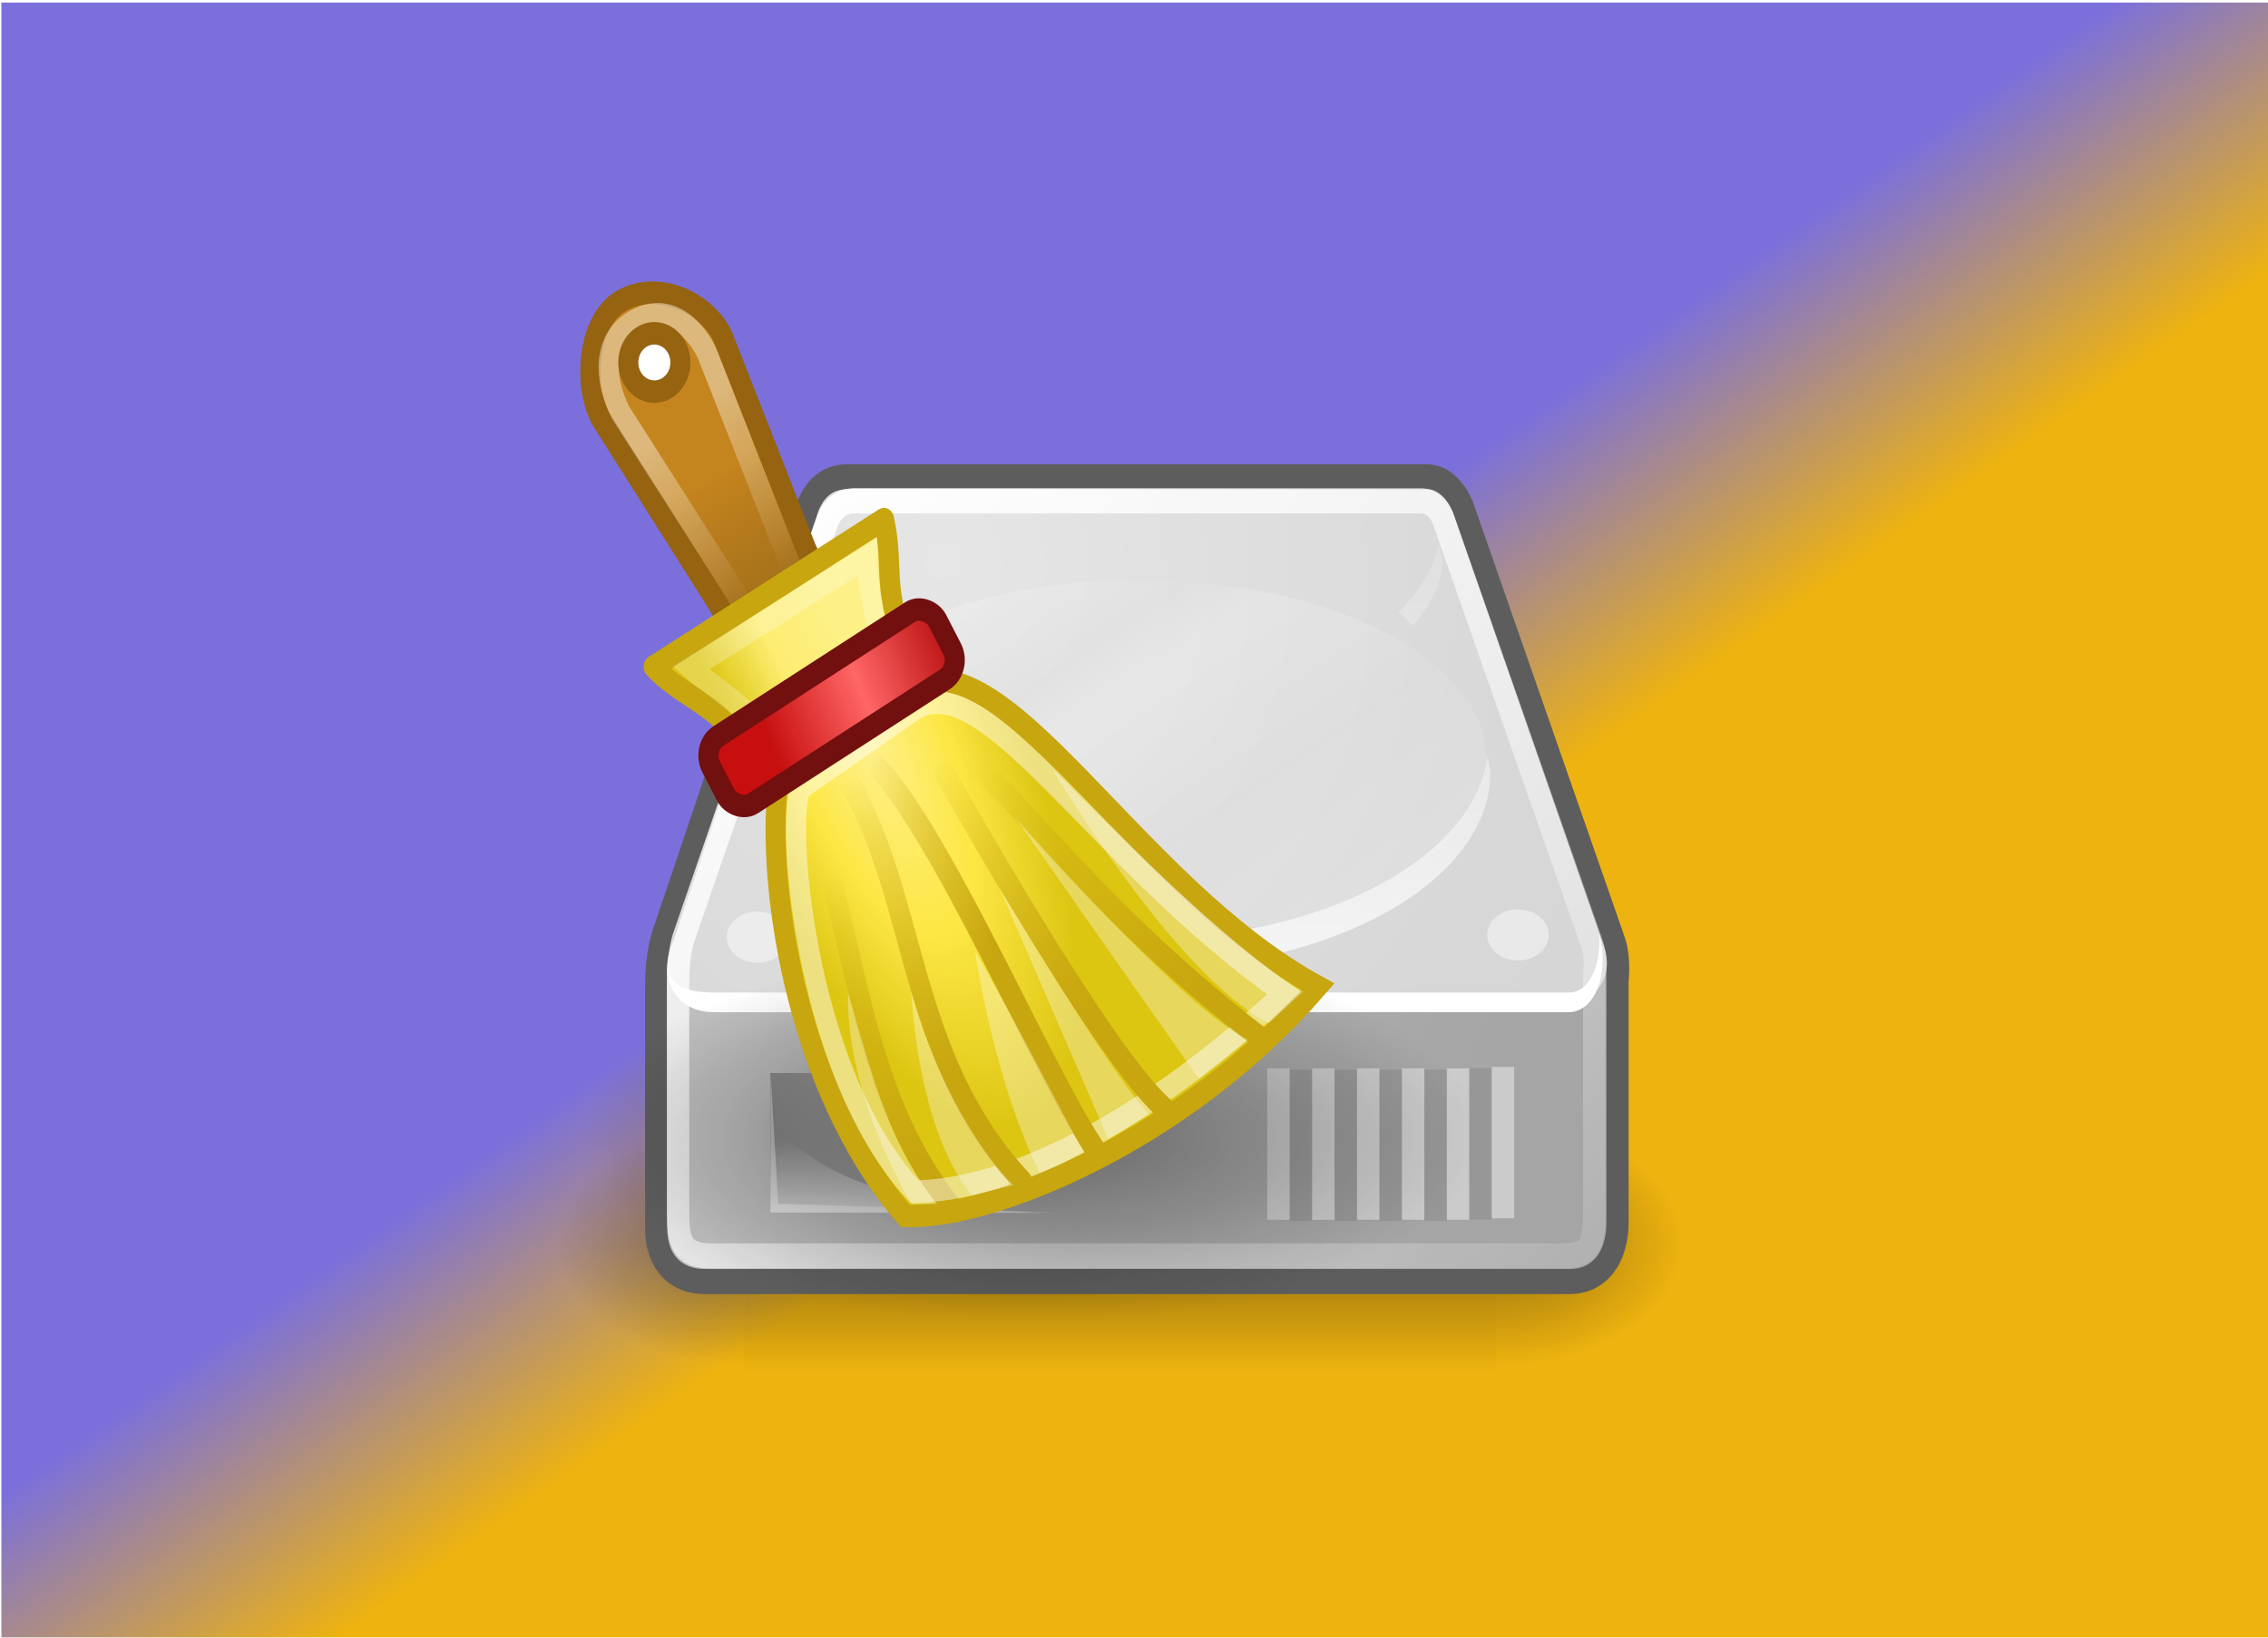 <?xml version="1.0" encoding="UTF-8" standalone="no"?>
<svg
   xmlns:dc="http://purl.org/dc/elements/1.1/"
   xmlns:cc="http://creativecommons.org/ns#"
   xmlns:rdf="http://www.w3.org/1999/02/22-rdf-syntax-ns#"
   xmlns:svg="http://www.w3.org/2000/svg"
   xmlns="http://www.w3.org/2000/svg"
   xmlns:xlink="http://www.w3.org/1999/xlink"
   xmlns:sodipodi="http://sodipodi.sourceforge.net/DTD/sodipodi-0.dtd"
   xmlns:inkscape="http://www.inkscape.org/namespaces/inkscape"
   width="324px"
   height="234px"
   viewBox="0 0 324 234"
   version="1.1"
   id="SVGRoot"
   sodipodi:docname="1bleach-bit.svg"
   inkscape:version="1.0.1 (3bc2e813f5, 2020-09-07)">
  <sodipodi:namedview
     pagecolor="#ffffff"
     bordercolor="#666666"
     borderopacity="1"
     objecttolerance="10"
     gridtolerance="10"
     guidetolerance="10"
     inkscape:pageopacity="0"
     inkscape:pageshadow="2"
     inkscape:window-width="1920"
     inkscape:window-height="980"
     id="namedview127"
     showgrid="false"
     inkscape:zoom="3.474359"
     inkscape:cx="162.43173"
     inkscape:cy="115.99262"
     inkscape:window-x="0"
     inkscape:window-y="0"
     inkscape:window-maximized="1"
     inkscape:current-layer="g55" />
  <defs
     id="defs10">
    <linearGradient
       id="linearGradient964">
      <stop
         style="stop-color:#edae00;stop-opacity:1"
         offset="0"
         id="stop960" />
      <stop
         style="stop-color:#7367d9;stop-opacity:1"
         offset="1"
         id="stop962" />
    </linearGradient>
    <filter
       height="1.216"
       y="-0.108"
       width="1.216"
       x="-0.108"
       id="filter1042"
       style="color-interpolation-filters:sRGB">
      <feGaussianBlur
         id="feGaussianBlur1044"
         stdDeviation="4.518" />
    </filter>
    <radialGradient
       xlink:href="#p"
       id="A"
       cx="22.571"
       cy="30.857"
       fx="22.571"
       fy="30.857"
       r="15.571"
       gradientTransform="matrix(1,0,0,0.651,0,10.758)"
       gradientUnits="userSpaceOnUse" />
    <linearGradient
       id="p">
      <stop
         offset="0"
         id="stop88" />
      <stop
         offset="1"
         stop-opacity="0"
         id="stop90" />
    </linearGradient>
    <linearGradient
       xlink:href="#k"
       id="B"
       x1="12.233"
       y1="12.363"
       x2="16.871"
       y2="17.111"
       gradientUnits="userSpaceOnUse"
       gradientTransform="matrix(0.966,0.262,-0.259,0.978,2.957,-5.94)" />
    <linearGradient
       id="k">
      <stop
         offset="0"
         stop-color="#c17d10"
         id="stop76" />
      <stop
         offset="1"
         stop-color="#9b650c"
         id="stop78" />
    </linearGradient>
    <linearGradient
       xlink:href="#h"
       id="C"
       x1="9.562"
       y1="6.953"
       x2="14.767"
       y2="14.2"
       gradientUnits="userSpaceOnUse" />
    <linearGradient
       id="h">
      <stop
         offset="0"
         stop-color="#fff"
         id="stop107" />
      <stop
         offset="1"
         stop-color="#fff"
         stop-opacity="0"
         id="stop109" />
    </linearGradient>
    <radialGradient
       xlink:href="#o"
       id="D"
       cx="20.764"
       cy="19.541"
       fx="20.764"
       fy="19.541"
       r="14.8"
       gradientTransform="matrix(0.449,-0.216,0.564,1.172,-1.432,2.546)"
       gradientUnits="userSpaceOnUse" />
    <linearGradient
       id="o">
      <stop
         offset="0"
         stop-color="#fef088"
         id="stop100" />
      <stop
         offset=".5"
         stop-color="#fde63a"
         id="stop102" />
      <stop
         offset="1"
         stop-color="#dac203"
         id="stop104" />
    </linearGradient>
    <linearGradient
       xlink:href="#l"
       id="E"
       gradientUnits="userSpaceOnUse"
       gradientTransform="matrix(0.866,-0.5,0.797,1.381,-15.7,-9.225)"
       x1="9.105"
       y1="38.828"
       x2="10.147"
       y2="30.141" />
    <linearGradient
       id="l">
      <stop
         offset="0"
         stop-color="#c4a000"
         id="stop71" />
      <stop
         offset="1"
         stop-color="#c4a000"
         stop-opacity="0"
         id="stop73" />
    </linearGradient>
    <linearGradient
       xlink:href="#l"
       id="F"
       gradientUnits="userSpaceOnUse"
       gradientTransform="matrix(0.866,-0.5,0.798,1.382,-15.73,-9.277)"
       x1="19.616"
       y1="39.253"
       x2="18.486"
       y2="29.909" />
    <linearGradient
       xlink:href="#l"
       id="G"
       gradientUnits="userSpaceOnUse"
       gradientTransform="matrix(0.866,-0.5,0.843,1.461,-19.74,-11.134)"
       x1="15.097"
       y1="36.968"
       x2="14.045"
       y2="29" />
    <linearGradient
       xlink:href="#l"
       id="H"
       gradientUnits="userSpaceOnUse"
       gradientTransform="matrix(0.866,-0.5,0.801,1.388,-12.818,-11.145)"
       x1="14.045"
       y1="37.576"
       x2="14.045"
       y2="29" />
    <linearGradient
       xlink:href="#l"
       id="I"
       gradientUnits="userSpaceOnUse"
       gradientTransform="matrix(0.866,-0.5,0.861,1.492,-17.88,-13.91)"
       x1="16.929"
       y1="34.011"
       x2="14.045"
       y2="29" />
    <linearGradient
       xlink:href="#i"
       id="J"
       x1="11.997"
       y1="19.592"
       x2="17.774"
       y2="16.235"
       gradientUnits="userSpaceOnUse"
       gradientTransform="matrix(1.015,0,0,1.006,-0.332,-0.14)" />
    <linearGradient
       id="i">
      <stop
         offset="0"
         stop-color="#dac203"
         id="stop93" />
      <stop
         offset=".5"
         stop-color="#fdec69"
         id="stop95" />
      <stop
         offset="1"
         stop-color="#fdef7e"
         id="stop97" />
    </linearGradient>
    <linearGradient
       xlink:href="#j"
       id="K"
       x1="10.615"
       y1="28.123"
       x2="2.007"
       y2="27.235"
       gradientUnits="userSpaceOnUse"
       gradientTransform="matrix(1.177,0,0,1.177,-0.82,-5.307)" />
    <linearGradient
       id="j">
      <stop
         offset="0"
         stop-color="#b30000"
         id="stop81" />
      <stop
         offset=".5"
         stop-color="#ff5c5c"
         id="stop83" />
      <stop
         offset="1"
         stop-color="#c30000"
         id="stop85" />
    </linearGradient>
    <linearGradient
       xlink:href="#g"
       id="q"
       gradientUnits="userSpaceOnUse"
       gradientTransform="matrix(2.774,0,0,1.97,-1892.179,-872.885)"
       x1="302.857"
       y1="366.648"
       x2="302.857"
       y2="609.505" />
    <linearGradient
       id="g">
      <stop
         offset="0"
         stop-opacity="0"
         id="stop50" />
      <stop
         offset=".5"
         id="stop52" />
      <stop
         offset="1"
         stop-opacity="0"
         id="stop54" />
    </linearGradient>
    <radialGradient
       xlink:href="#p"
       id="r"
       gradientUnits="userSpaceOnUse"
       gradientTransform="matrix(2.774,0,0,1.97,-1891.633,-872.885)"
       cx="605.714"
       cy="486.648"
       fx="605.714"
       fy="486.648"
       r="117.143" />
    <radialGradient
       xlink:href="#p"
       id="s"
       gradientUnits="userSpaceOnUse"
       gradientTransform="matrix(-2.774,0,0,1.97,112.762,-872.885)"
       cx="605.714"
       cy="486.648"
       fx="605.714"
       fy="486.648"
       r="117.143" />
    <linearGradient
       gradientUnits="userSpaceOnUse"
       y2="40.944"
       x2="36.183"
       y1="28.481"
       x1="7.605"
       id="t"
       xlink:href="#e" />
    <linearGradient
       id="e">
      <stop
         offset="0"
         stop-color="#bbb"
         id="stop13" />
      <stop
         offset="1"
         stop-color="#9f9f9f"
         id="stop15" />
    </linearGradient>
    <radialGradient
       gradientUnits="userSpaceOnUse"
       gradientTransform="matrix(1.286,0.782,-0.711,1.17,-2.354,-4.877)"
       r="20.936"
       fy="2.959"
       fx="15.571"
       cy="2.959"
       cx="15.571"
       id="u"
       xlink:href="#m" />
    <linearGradient
       id="m">
      <stop
         offset="0"
         stop-color="#e4e4e4"
         id="stop23" />
      <stop
         offset="1"
         stop-color="#d3d3d3"
         id="stop25" />
    </linearGradient>
    <linearGradient
       gradientTransform="translate(0.795,-1.326)"
       y2="35.281"
       x2="24.688"
       y1="35.281"
       x1="7.063"
       gradientUnits="userSpaceOnUse"
       id="v"
       xlink:href="#f" />
    <linearGradient
       id="f">
      <stop
         offset="0"
         stop-color="#838383"
         id="stop8" />
      <stop
         offset="1"
         stop-color="#bbb"
         stop-opacity="0"
         id="stop10" />
    </linearGradient>
    <linearGradient
       gradientUnits="userSpaceOnUse"
       y2="33.759"
       x2="12.222"
       y1="37.206"
       x1="12.277"
       id="w"
       xlink:href="#d" />
    <linearGradient
       id="d">
      <stop
         offset="0"
         stop-color="#eee"
         id="stop18" />
      <stop
         offset="1"
         stop-color="#eee"
         stop-opacity="0"
         id="stop20" />
    </linearGradient>
    <linearGradient
       gradientUnits="userSpaceOnUse"
       y2="26.357"
       x2="23.688"
       y1="11.319"
       x1="23.688"
       id="x"
       xlink:href="#b" />
    <linearGradient
       id="b">
      <stop
         offset="0"
         stop-color="#fff"
         stop-opacity=".255"
         id="stop33" />
      <stop
         offset="1"
         stop-color="#fff"
         id="stop35" />
    </linearGradient>
    <linearGradient
       gradientUnits="userSpaceOnUse"
       y2="47.621"
       x2="44.096"
       y1="4.433"
       x1="12.378"
       id="y"
       xlink:href="#h" />
    <linearGradient
       xlink:href="#a"
       id="z"
       x1="33.431"
       y1="31.965"
       x2="21.748"
       y2="11.781"
       gradientUnits="userSpaceOnUse" />
    <linearGradient
       id="a">
      <stop
         offset="0"
         stop-color="#fff"
         id="stop38" />
      <stop
         offset=".5"
         stop-color="#e6e6e6"
         id="stop40" />
      <stop
         offset=".75"
         stop-color="#fff"
         id="stop42" />
      <stop
         offset=".842"
         stop-color="#e1e1e1"
         id="stop44" />
      <stop
         offset="1"
         stop-color="#fff"
         id="stop46" />
    </linearGradient>
    <radialGradient
       xlink:href="#p"
       id="A-3"
       cx="22.571"
       cy="30.857"
       fx="22.571"
       fy="30.857"
       r="15.571"
       gradientTransform="matrix(1,0,0,0.651,0,10.758)"
       gradientUnits="userSpaceOnUse" />
    <linearGradient
       xlink:href="#h"
       id="C-2"
       x1="9.562"
       y1="6.953"
       x2="14.767"
       y2="14.2"
       gradientUnits="userSpaceOnUse" />
    <radialGradient
       xlink:href="#o"
       id="D-6"
       cx="20.764"
       cy="19.541"
       fx="20.764"
       fy="19.541"
       r="14.8"
       gradientTransform="matrix(0.449,-0.216,0.564,1.172,-1.432,2.546)"
       gradientUnits="userSpaceOnUse" />
    <linearGradient
       xlink:href="#j"
       id="K-9"
       x1="10.615"
       y1="28.123"
       x2="2.007"
       y2="27.235"
       gradientUnits="userSpaceOnUse"
       gradientTransform="matrix(1.177,0,0,1.177,-0.82,-5.307)" />
    <linearGradient
       gradientTransform="matrix(0.63,0,0,0.67,45.462,-103.09)"
       gradientUnits="userSpaceOnUse"
       y2="61.475"
       x2="-72.381"
       y1="61.475"
       x1="-390.661"
       id="linearGradient899"
       xlink:href="#linearGradient2614" />
    <linearGradient
       id="linearGradient2614">
      <stop
         style="stop-color:#ed7200;stop-opacity:1"
         offset="0"
         id="stop2610" />
      <stop
         style="stop-color:#ff4dd9;stop-opacity:1"
         offset="1"
         id="stop2612" />
    </linearGradient>
    <linearGradient
       xlink:href="#linearGradient964"
       id="linearGradient1510"
       x1="-100.516"
       y1="-83.755"
       x2="-84.757"
       y2="-61.467"
       gradientUnits="userSpaceOnUse" />
  </defs>
  <g
     id="layer1"
     style="opacity:0.94;mix-blend-mode:soft-light">
    <g
       transform="matrix(1.62,0,0,1.62,-3.24e-6,17.37)"
       id="g55"
       style="mix-blend-mode:luminosity">
      <rect
         y="-134.31"
         x="-200.57"
         height="144.81"
         width="200.447"
         id="rect891"
         style="opacity:1;mix-blend-mode:lighten;fill:url(#linearGradient1510);fill-opacity:1;stroke-width:0.65"
         transform="scale(-1)" />
      <circle
         r="0"
         cy="61.5"
         cx="100"
         id="path149"
         style="opacity:1;fill:none;stroke:#808080;stroke-width:4.321;stroke-miterlimit:4;stroke-dasharray:none;stroke-opacity:1;filter:url(#filter1042)" />
      <g
         transform="matrix(0.617,0,0,0.617,-123.457,-10.531)"
         id="g1076">
        <g
           id="g381"
           transform="matrix(0.901,0,0,1.259,-229.718,-54.467)">
          <g
             transform="matrix(3.561,0,0,2.855,571.221,75.855)"
             id="g155">
            <g
               color="#000000"
               id="g125">
              <path
                 style="fill:url(#q);marker:none"
                 overflow="visible"
                 opacity="0.402"
                 fill="url(#q)"
                 d="M -1559.252,-150.697 H -219.619 V 327.66 h -1339.633 z"
                 transform="matrix(0.025,0,0,0.021,45.69,36.154)"
                 id="path119" />
              <path
                 style="fill:url(#r);marker:none"
                 d="m -219.619,-150.68 v 478.33 c 142.874,0.9 345.4,-107.17 345.4,-239.196 0,-132.026 -159.436,-239.134 -345.4,-239.134 z"
                 overflow="visible"
                 opacity="0.402"
                 fill="url(#r)"
                 transform="matrix(0.025,0,0,0.021,45.69,36.154)"
                 id="path121" />
              <path
                 d="m -1559.252,-150.68 v 478.33 c -142.875,0.9 -345.4,-107.17 -345.4,-239.196 0,-132.026 159.436,-239.134 345.4,-239.134 z"
                 style="fill:url(#s);marker:none"
                 overflow="visible"
                 opacity="0.402"
                 fill="url(#s)"
                 transform="matrix(0.025,0,0,0.021,45.69,36.154)"
                 id="path123" />
            </g>
            <path
               d="m 11.286,7.963 c -0.625,0 -1.032,0.29 -1.282,0.843 L 3.536,25.91 c 0,0 -0.25,0.671 -0.25,1.781 v 9.65 c 0,1.083 0.657,1.625 1.656,1.625 h 38.562 c 0.985,0 1.594,-0.718 1.594,-1.844 v -9.65 c 0,0 0.106,-0.77 -0.094,-1.312 L 38.286,8.963 c -0.185,-0.512 -0.637,-0.988 -1.125,-1 z"
               fill="none"
               stroke="#535353"
               stroke-width="2"
               stroke-linecap="round"
               stroke-linejoin="round"
               id="path127" />
            <path
               d="m 3.274,26.997 0.764,-0.692 37.61,0.062 3.462,0.317 v 10.439 c 0,1.125 -0.607,1.843 -1.592,1.843 H 4.935 c -0.998,0 -1.661,-0.542 -1.661,-1.624 z"
               fill="url(#t)"
               fill-rule="evenodd"
               id="path129"
               style="fill:url(#t)" />
            <path
               d="m 3.55,25.914 c -0.715,1.465 -0.002,2.393 1.035,2.393 h 39 c 1.119,-0.024 1.845,-1.012 1.428,-2.143 L 38.3,8.954 c -0.184,-0.512 -0.655,-0.988 -1.143,-1 H 11.3 c -0.625,0 -1.036,0.303 -1.286,0.857 z"
               fill="url(#u)"
               fill-rule="evenodd"
               id="path131"
               style="fill:url(#u)" />
            <path
               style="fill:url(#v);marker:none"
               color="#000000"
               overflow="visible"
               fill="url(#v)"
               fill-rule="evenodd"
               d="m 7.858,31.174 h 17.625 v 5.563 H 7.858 Z"
               id="path133" />
            <path
               d="m 7.858,36.737 v -4.012 c 1.836,3.18 8.296,4.012 12.937,4.012 z"
               opacity="0.811"
               fill="url(#w)"
               fill-rule="evenodd"
               id="path135"
               style="fill:url(#w)" />
            <path
               d="m 44.796,25.629 c 0.064,1.25 -0.414,2.316 -1.322,2.343 H 5.355 c -1.289,0 -1.867,-0.325 -2.084,-0.868 0.092,0.945 0.826,1.65 2.084,1.65 h 38.119 c 1.076,-0.033 1.753,-1.424 1.352,-2.995 z"
               fill="#ffffff"
               fill-rule="evenodd"
               id="path137" />
            <path
               d="m 10.969,10.156 c -0.046,0.2 -0.188,0.387 -0.188,0.594 0,0.949 0.591,1.79 1.344,2.594 0.24,-0.154 0.365,-0.355 0.625,-0.5 -0.94,-0.816 -1.553,-1.717 -1.781,-2.688 z m 26.656,0 c -0.229,0.97 -0.842,1.873 -1.781,2.688 0.274,0.153 0.404,0.368 0.656,0.531 0.757,-0.807 1.313,-1.673 1.313,-2.625 0,-0.207 -0.142,-0.393 -0.188,-0.594 z m 2.188,8.438 c -0.614,4.04 -7.3,7.25 -15.532,7.25 -8.212,0 -14.86,-3.193 -15.5,-7.219 -0.032,0.197 -0.125,0.392 -0.125,0.594 0,4.318 6.99,7.844 15.625,7.843 8.636,0 15.656,-3.525 15.657,-7.843 0,-0.213 -0.09,-0.418 -0.126,-0.625 z"
               style="fill:url(#x);marker:none"
               color="#000000"
               overflow="visible"
               opacity="0.691"
               fill="url(#x)"
               fill-rule="evenodd"
               id="path139" />
            <ellipse
               ry="1.016"
               rx="1.37"
               cy="25.594"
               cx="7.204"
               transform="translate(0.088,0.177)"
               style="marker:none"
               color="#000000"
               overflow="visible"
               fill="#ffffff"
               fill-opacity="0.458"
               fill-rule="evenodd"
               id="ellipse141" />
            <ellipse
               ry="1.016"
               rx="1.37"
               cy="25.594"
               cx="7.204"
               style="marker:none"
               transform="translate(33.967,0.088)"
               color="#000000"
               overflow="visible"
               fill="#ffffff"
               fill-opacity="0.458"
               fill-rule="evenodd"
               id="ellipse143" />
            <path
               d="m 11.643,8.416 c -0.602,0 -0.993,0.28 -1.234,0.812 l -6.415,16.59 c 0,0 -0.24,0.647 -0.24,1.716 v 9.29 c 0,1.354 0.443,1.627 1.594,1.627 h 37.687 c 1.323,0 1.534,-0.317 1.534,-1.838 v -9.29 c 0,0 0.102,-0.742 -0.09,-1.264 L 37.886,9.253 C 37.708,8.761 37.335,8.427 36.866,8.416 Z"
               fill="none"
               stroke="url(#y)"
               stroke-linecap="round"
               stroke-linejoin="round"
               id="path145"
               style="stroke:url(#y)" />
            <path
               d="m 40.5,31.43 v 5.02 m -2,-4.961 v 5.02 m -2,-5.02 v 5.02 m -2,-5.02 v 5.02 m -2,-5.02 v 5.02 m -2,-5.02 v 5.02"
               fill="none"
               stroke="#ffffff"
               stroke-linecap="square"
               stroke-opacity="0.424"
               id="path147" />
            <path
               d="m 39.5,31.48 v 5.02 m -2,-4.961 v 5.02 m -2,-5.02 v 5.02 m -2,-5.02 v 5.02 m -2,-5.02 v 5.02"
               opacity="0.097"
               fill="none"
               stroke="#000000"
               stroke-linecap="square"
               id="path149-1" />
            <path
               d="m 7.875,31.188 v 5.53 H 20.438 L 8.218,36.375 Z"
               opacity="0.44"
               fill="#ffffff"
               fill-rule="evenodd"
               id="path151" />
            <ellipse
               ry="6.688"
               rx="14.875"
               cy="19.563"
               cx="25"
               style="fill:url(#z);marker:none"
               transform="matrix(1.038,0,0,1.061,-1.633,-2.095)"
               color="#000000"
               overflow="visible"
               opacity="0.206"
               fill="url(#z)"
               fill-rule="evenodd"
               id="ellipse153" />
          </g>
          <g
             transform="matrix(3.185,0,0,2.553,553.64,72.609)"
             id="g187">
            <ellipse
               ry="10.143"
               rx="15.571"
               cy="30.857"
               cx="22.571"
               style="fill:url(#A-3);marker:none"
               transform="matrix(1.436,0,0,0.826,-5.05,13.432)"
               color="#000000"
               overflow="visible"
               opacity="0.474"
               fill="url(#A)"
               id="ellipse157" />
            <path
               d="m 6.916,1.778 c 1.73,-0.878 4.126,0.004 5.012,1.557 l 4.17,9.485 c 0.886,1.554 0.634,3.37 -0.566,4.07 -1.2,0.702 -2.878,0.016 -3.764,-1.538 L 5.85,6.996 C 4.964,5.442 5.22,2.639 6.916,1.778 Z"
               fill="url(#B)"
               fill-rule="evenodd"
               stroke="#8f5902"
               stroke-width="1.006"
               stroke-linecap="round"
               id="path159"
               style="fill:url(#B)" />
            <path
               d="m 7.446,2.736 c 1.422,-0.786 2.821,-0.193 3.696,1.34 l 4.448,10.086 -2.432,1.42 -6.296,-8.82 C 5.987,5.229 5.985,3.543 7.446,2.736 Z"
               opacity="0.423"
               fill="none"
               stroke="url(#C)"
               stroke-width="1.006"
               stroke-linecap="round"
               id="path161"
               style="stroke:url(#C-2)" />
            <path
               d="m 14.78,22.794 c -0.795,4.286 0.635,13.952 6.26,19.694 4.347,0.14 13.99,-3.418 20.531,-10.197 C 32.335,27.774 26.035,16.568 21.136,19.008 Z"
               fill="url(#D)"
               fill-rule="evenodd"
               stroke="#c4a000"
               id="path163"
               style="fill:url(#D-6)" />
            <path
               d="m 16.338,24.367 c 2.35,6.27 2.49,12.789 7.184,17.92"
               fill="none"
               stroke="url(#E)"
               stroke-linecap="round"
               id="path165"
               style="stroke:url(#E)" />
            <path
               d="m 15.919,23.414 c -0.912,0.508 -0.16,12.52 5.584,18 7.386,-0.186 15.524,-6.396 18.393,-8.837 -9.5,-5.984 -14.925,-14.762 -18.48,-12.574 z"
               opacity="0.462"
               fill="none"
               stroke="#ffffff"
               id="path167" />
            <path
               d="m 23.848,22.273 c 0.867,-0.749 5.75,6.088 14.999,12.382"
               fill="none"
               stroke="url(#F)"
               stroke-linecap="round"
               id="path169"
               style="stroke:url(#F)" />
            <path
               d="m 18.013,22.864 c 3.712,5.347 2.963,12.424 8.84,18.081"
               fill="none"
               stroke="url(#G)"
               stroke-linecap="round"
               id="path171"
               style="stroke:url(#G)" />
            <path
               d="m 22.984,22.776 c 0,0 8.176,13.071 11.182,15.104"
               fill="none"
               stroke="url(#H)"
               stroke-linecap="round"
               id="path173"
               style="stroke:url(#H)" />
            <path
               d="m 19.3,22.2 c 3.447,2.918 8.703,14.164 11.31,17.478"
               fill="none"
               stroke="url(#I)"
               stroke-linecap="round"
               id="path175"
               style="stroke:url(#I)" />
            <path
               d="m 8.509,18.062 11.462,-6.559 c 0.598,2.383 -0.342,3.24 1.796,7.148 l -7.91,4.526 C 12.403,19.7 10.291,19.767 8.509,18.062 Z"
               fill="url(#J)"
               fill-rule="evenodd"
               stroke="#c4a000"
               stroke-width="1.01"
               stroke-linecap="round"
               stroke-linejoin="round"
               id="path177"
               style="fill:url(#J)" />
            <path
               d="m 14.043,21.246 c -0.814,-1.422 -2.562,-2.237 -3.679,-3.128 l 8.758,-4.933 c -0.02,1.48 0.566,3.088 0.875,4.518 z"
               opacity="0.247"
               fill="none"
               stroke="#ffffff"
               id="path179" />
            <rect
               width="13.015"
               height="3.46"
               x="-1.413"
               y="24.175"
               rx="1"
               ry="1"
               transform="rotate(-30)"
               fill="url(#K)"
               fill-rule="evenodd"
               stroke="#690000"
               stroke-linecap="round"
               id="rect181"
               style="fill:url(#K-9)" />
            <circle
               r="2.147"
               cy="4.084"
               cx="-19.319"
               transform="matrix(0.584,0.156,-0.156,0.584,20.458,5.159)"
               fill="#ffffff"
               fill-rule="evenodd"
               stroke="#8f5902"
               stroke-width="1.655"
               stroke-linecap="round"
               stroke-linejoin="round"
               id="circle183" />
            <path
               d="m 27.735,40.555 c 0,0 1.506,-0.5 2.176,-0.942 -1.238,-1.944 -3.403,-5.895 -5.403,-8.875 1.193,6.54 3.227,9.817 3.227,9.817 z m 3.407,-1.497 2.026,-1.085 C 31.223,36.117 25.699,27.857 25.699,27.857 Z m 4.517,-2.67 2.436,-1.744 c -3.182,-1.326 -11.587,-9.88 -11.587,-9.88 2.383,3.012 6.768,8.612 9.15,11.624 z m 3.495,-2.471 1.692,-1.41 C 37.531,31.005 28.35,22.596 28.35,22.596 c 0,0 6.075,9.2 10.804,11.321 z m -14.778,7.655 c 0,0 1.197,-0.28 2.044,-0.456 -1.459,-1.237 -3.801,-4.437 -5.094,-8.61 0.53,6.894 3.05,9.066 3.05,9.066 z m -3.006,0.398 1.249,-0.014 c -2.298,-2.52 -3.138,-5.366 -4.431,-9.406 -0.133,4.684 3.183,9.42 3.183,9.42 z"
               opacity="0.317"
               fill="#ffffff"
               fill-rule="evenodd"
               id="path185" />
          </g>
        </g>
      </g>
    </g>
  </g>
</svg>
